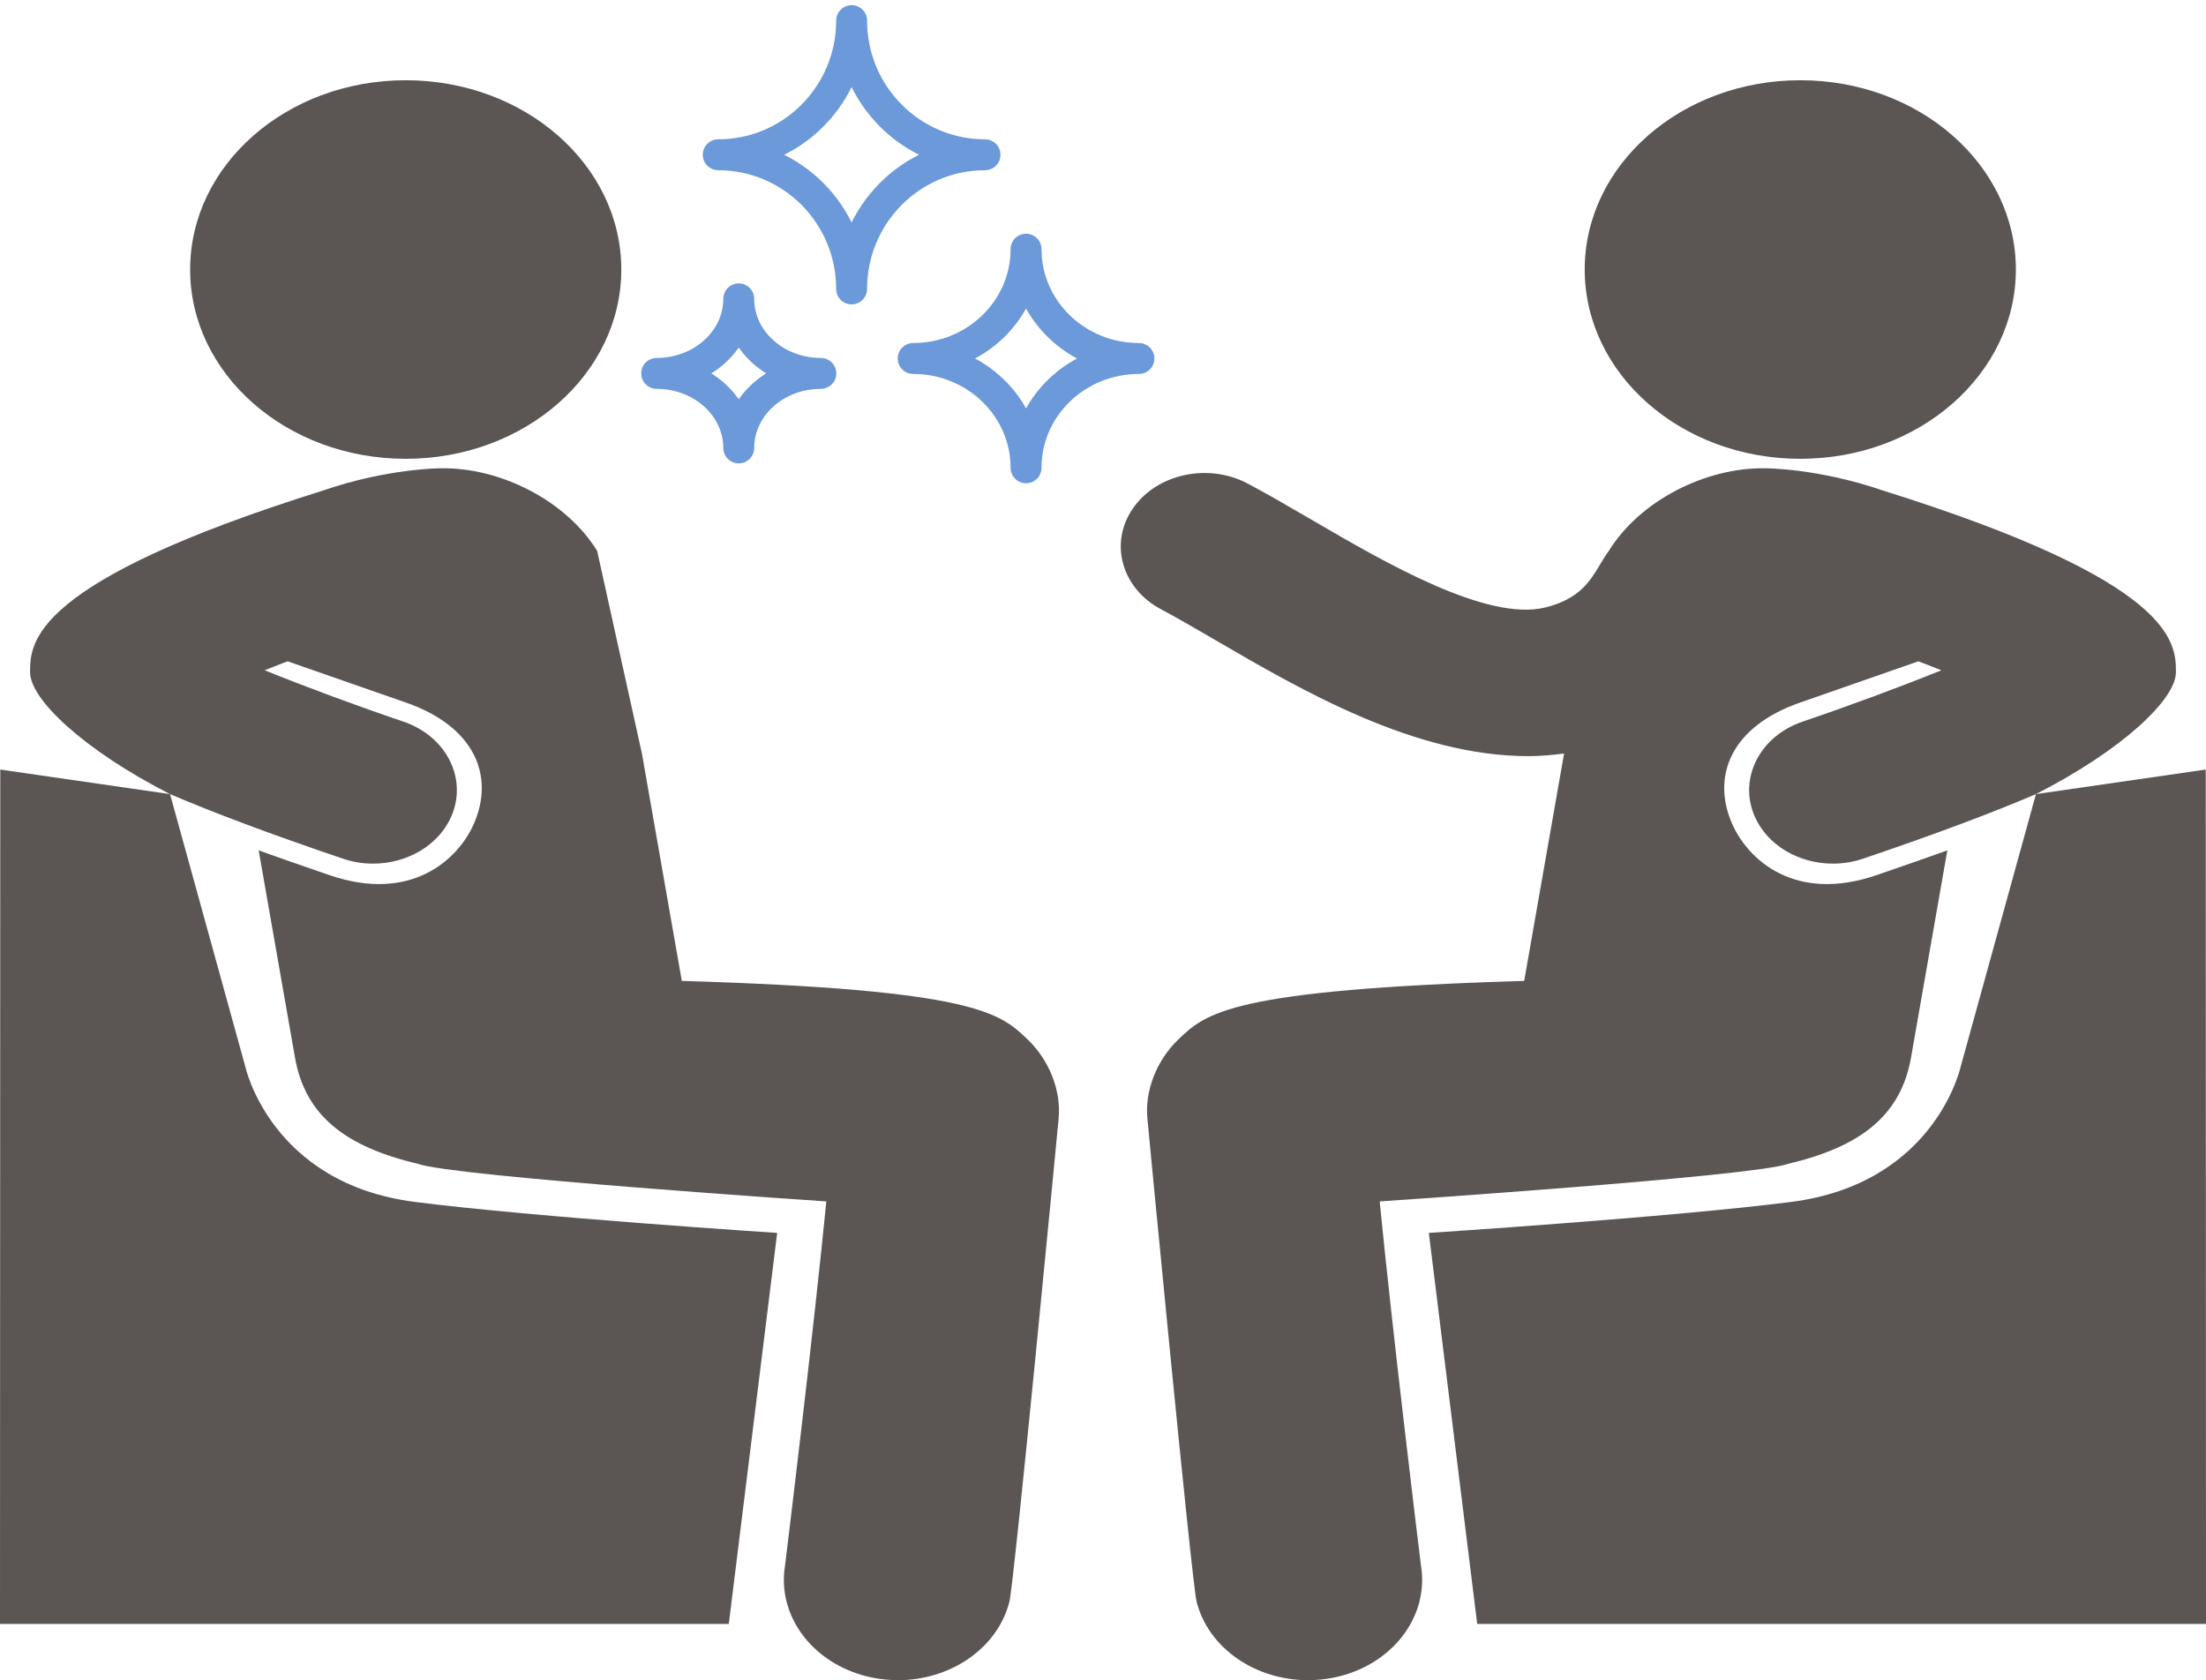 <svg width="214" height="163" viewBox="0 0 214 163" fill="none" xmlns="http://www.w3.org/2000/svg">
<path fill-rule="evenodd" clip-rule="evenodd" d="M62.271 73.1L57.928 53.442C54.917 48.562 48.519 45.324 42.737 45.429C42.737 45.429 37.58 45.429 31.298 47.6C2.99 56.464 2.915 62.345 2.918 65.221C2.922 67.844 8.116 72.759 16.495 77.038L0.027 74.657L0 157.541H70.699L75.392 119.608C75.392 119.608 51.95 118.091 40.275 116.607C26.248 114.824 23.795 103.47 23.795 103.47L16.495 77.038C20.678 78.827 26.11 80.879 33.279 83.306C34.239 83.63 35.224 83.784 36.195 83.784C39.456 83.784 42.53 82.046 43.775 79.218C45.386 75.541 43.299 71.413 39.115 70C34.701 68.506 29.762 66.677 25.671 65.024C26.18 64.818 26.724 64.609 27.274 64.396C27.482 64.316 27.691 64.235 27.9 64.155L39.239 68.11C46.084 70.431 47.996 75.293 45.972 79.914C44.461 83.361 39.901 87.653 31.897 84.878C31.416 84.711 30.944 84.548 30.48 84.387C28.563 83.725 26.79 83.112 25.093 82.497L28.614 102.589C29.617 108.308 33.616 111.269 40.544 112.908C43.89 114.136 80.16 116.553 80.16 116.553C78.939 129.029 76.451 149.502 76.152 151.896C75.339 156.872 79.008 161.639 84.682 162.763C85.502 162.922 86.322 163 87.123 163C92.188 163 96.756 159.927 97.914 155.408C98.401 153.503 102.656 108.935 102.697 108.491C102.952 105.789 101.777 102.843 99.694 100.844C97.02 98.277 94.624 96.008 66.141 95.16L62.271 73.1Z" fill="#5B5654"/>
<path d="M39.358 44.511C50.908 44.511 60.271 36.289 60.271 26.148C60.271 16.006 50.908 7.784 39.358 7.784C27.808 7.784 18.445 16.006 18.445 26.148C18.445 36.289 27.808 44.511 39.358 44.511Z" fill="#5B5654"/>
<path fill-rule="evenodd" clip-rule="evenodd" d="M211.082 65.221C211.079 67.844 205.884 72.759 197.505 77.038C193.321 78.828 187.89 80.88 180.721 83.306C179.761 83.63 178.775 83.784 177.805 83.784C174.544 83.784 171.47 82.046 170.226 79.218C168.614 75.542 170.701 71.414 174.886 70C179.3 68.507 184.239 66.677 188.329 65.025C187.814 64.816 187.261 64.603 186.703 64.388C186.503 64.311 186.301 64.233 186.1 64.155L174.761 68.111C167.916 70.431 166.003 75.293 168.028 79.914C169.539 83.361 174.099 87.653 182.103 84.878C182.63 84.695 183.145 84.517 183.652 84.342C185.518 83.697 187.249 83.098 188.907 82.498L185.386 102.59C184.382 108.309 180.384 111.269 173.457 112.909C170.111 114.136 133.841 116.553 133.841 116.553C135.061 129.03 137.548 149.502 137.848 151.896C138.661 156.873 134.992 161.64 129.318 162.763C128.498 162.923 127.678 163 126.877 163C121.812 163 117.245 159.928 116.086 155.409C115.599 153.503 111.344 108.935 111.304 108.491C111.048 105.789 112.223 102.843 114.306 100.844C116.98 98.277 119.377 96.009 147.859 95.161L151.729 73.1C150.571 73.253 149.411 73.355 148.25 73.355C137.232 73.355 126.264 66.969 117.935 62.117C117.765 62.018 117.595 61.92 117.427 61.822C115.715 60.828 114.111 59.896 112.644 59.117C108.807 57.081 107.572 52.696 109.9 49.328C112.214 45.958 117.208 44.883 121.042 46.914C122.803 47.847 124.74 48.972 126.808 50.173L126.914 50.234C127.097 50.341 127.282 50.449 127.47 50.559C134.28 54.528 144.249 60.337 149.909 58.932C153.225 58.11 154.266 56.364 155.228 54.752C155.499 54.297 155.764 53.852 156.073 53.442C159.084 48.562 165.482 45.324 171.264 45.429C171.264 45.429 176.419 45.429 182.702 47.6C211.011 56.464 211.086 62.345 211.082 65.221Z" fill="#5B5654"/>
<path d="M213.974 74.657L197.505 77.038L190.205 103.47C190.205 103.47 187.752 114.824 173.726 116.607C162.05 118.092 138.608 119.608 138.608 119.608L143.301 157.541H214L213.974 74.657Z" fill="#5B5654"/>
<path d="M174.643 44.511C186.193 44.511 195.556 36.289 195.556 26.148C195.556 16.006 186.193 7.784 174.643 7.784C163.093 7.784 153.73 16.006 153.73 26.148C153.73 36.289 163.093 44.511 174.643 44.511Z" fill="#5B5654"/>
<path d="M82.614 2C82.614 9.188 76.821 15.015 69.674 15.015C76.821 15.015 82.614 20.842 82.614 28.03C82.614 20.842 88.407 15.015 95.553 15.015C88.407 15.015 82.614 9.188 82.614 2Z" stroke="#6B99DA" stroke-width="3" stroke-linecap="round" stroke-linejoin="round"/>
<path d="M99.535 24.174C99.535 30.03 94.633 34.778 88.586 34.778C94.633 34.778 99.535 39.526 99.535 45.383C99.535 39.526 104.437 34.778 110.484 34.778C104.437 34.778 99.535 30.03 99.535 24.174Z" stroke="#6B99DA" stroke-width="3" stroke-linecap="round" stroke-linejoin="round"/>
<path d="M71.665 28.994C71.665 32.987 68.1 36.225 63.702 36.225C68.1 36.225 71.665 39.462 71.665 43.455C71.665 39.462 75.23 36.225 79.628 36.225C75.23 36.225 71.665 32.987 71.665 28.994Z" stroke="#6B99DA" stroke-width="3" stroke-linecap="round" stroke-linejoin="round"/>
</svg>
